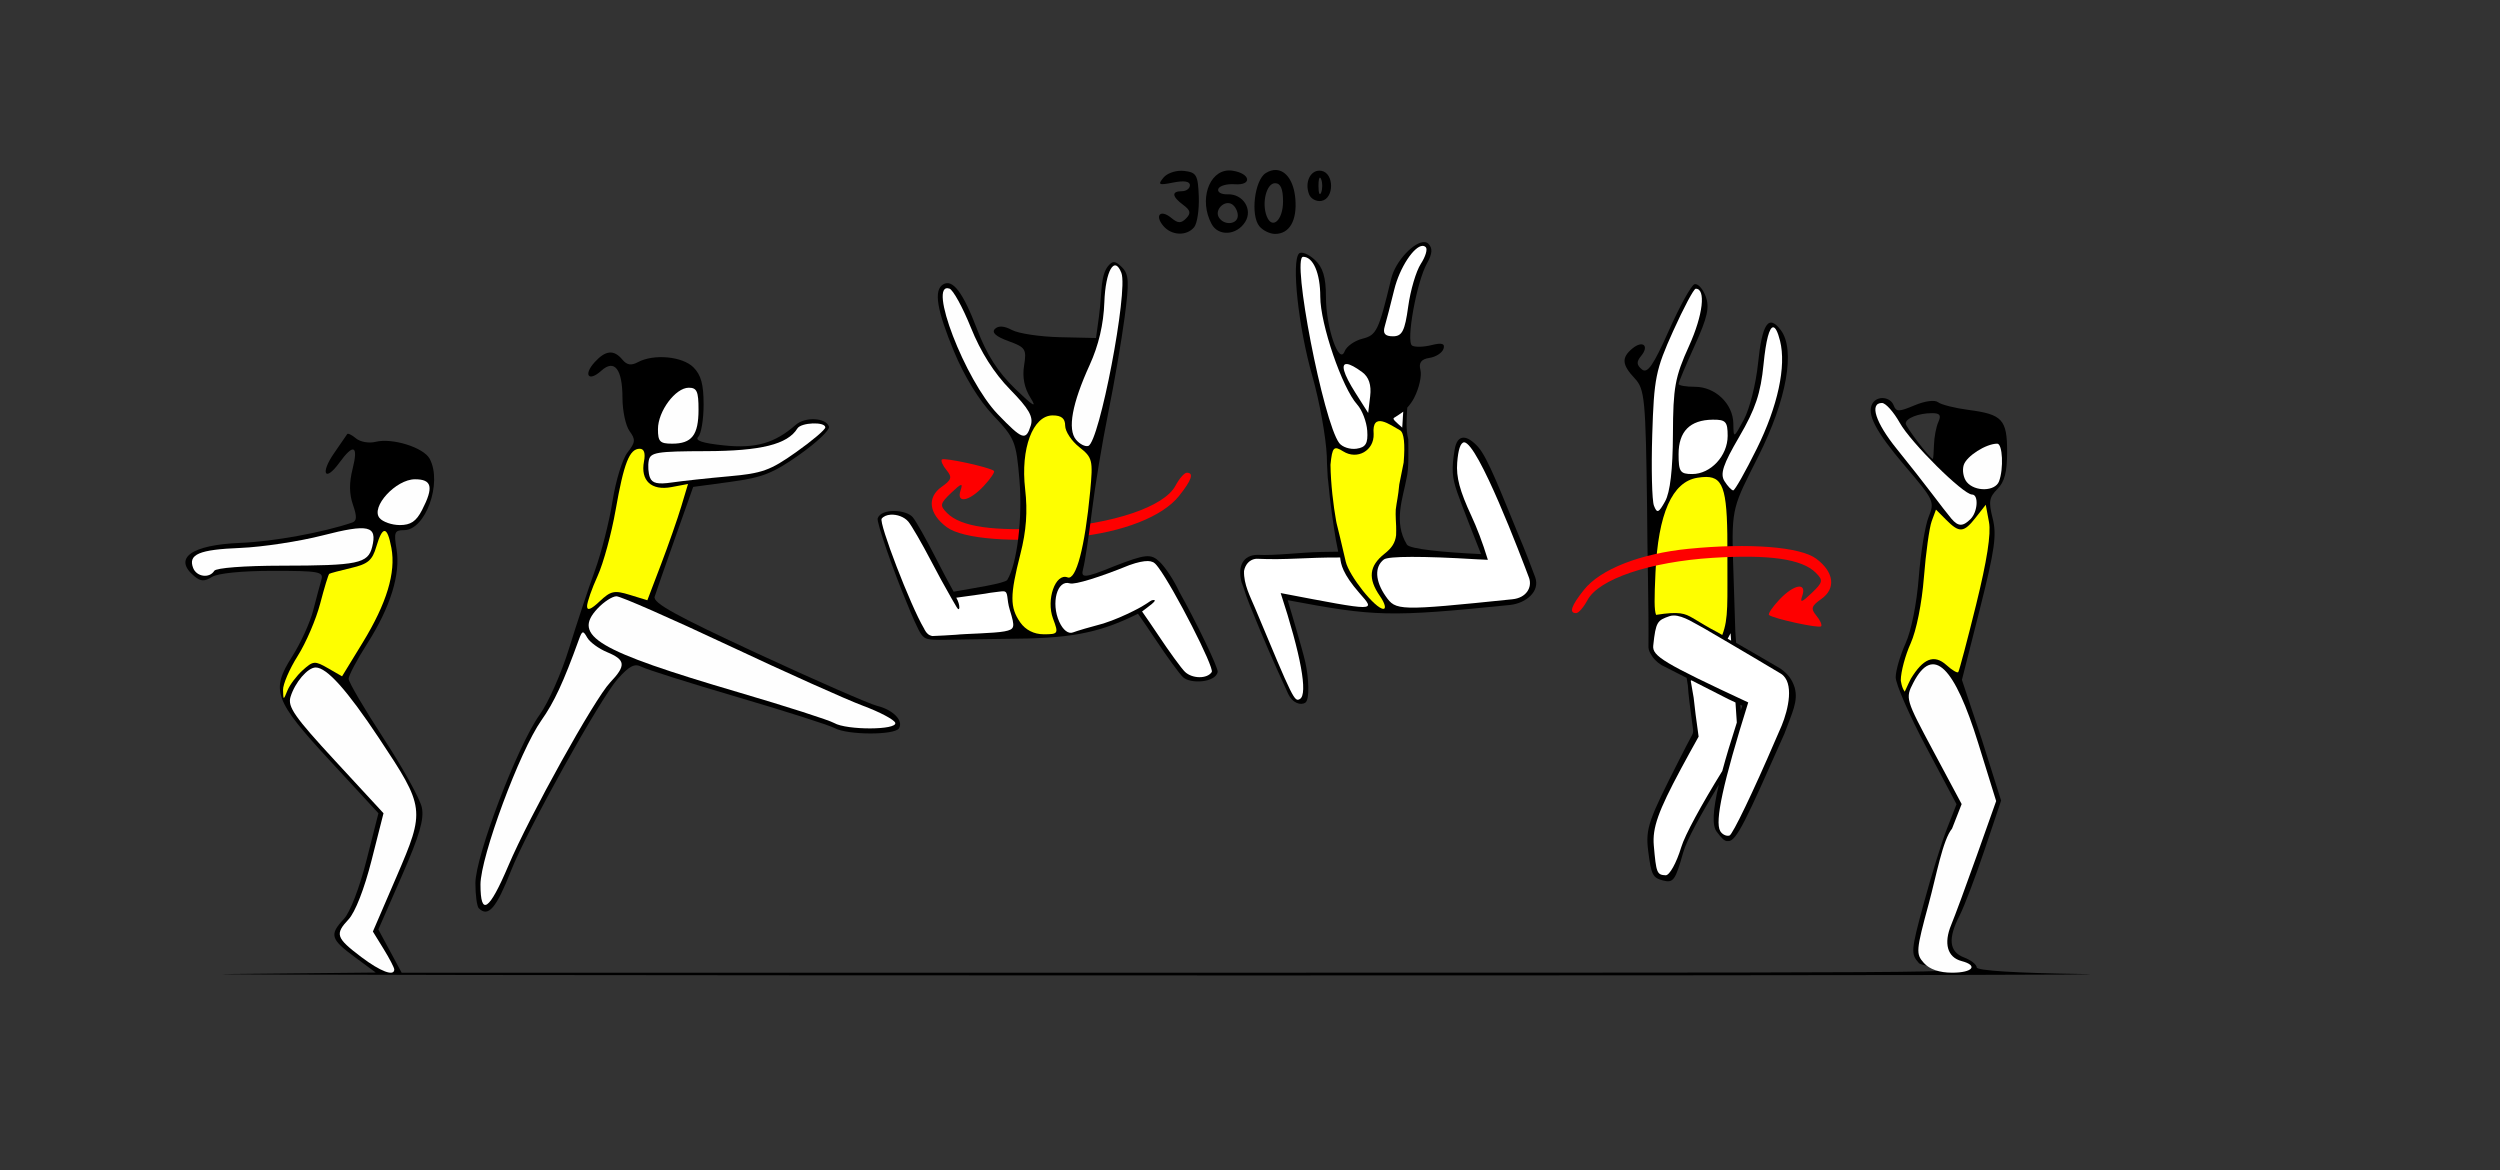 <?xml version="1.0" encoding="UTF-8" standalone="no"?>
<!-- Created with Inkscape (http://www.inkscape.org/) -->

<svg
   xmlns:dc="http://purl.org/dc/elements/1.1/"
   xmlns:cc="http://creativecommons.org/ns#"
   xmlns:rdf="http://www.w3.org/1999/02/22-rdf-syntax-ns#"
   xmlns:svg="http://www.w3.org/2000/svg"
   xmlns="http://www.w3.org/2000/svg"
   xmlns:sodipodi="http://sodipodi.sourceforge.net/DTD/sodipodi-0.dtd"
   xmlns:inkscape="http://www.inkscape.org/namespaces/inkscape"
   id="svg3514"
   version="1.1"
   inkscape:version="0.91 r13725"
   width="460.748"
   height="215.625"
   viewBox="0 0 460.748 215.625"
   sodipodi:docname="fx120103.svg">
  <rect x="0" y="0" width="460.748" height="215.625" fill="#333333" stroke="none"/>
  <defs
     id="defs3518" />
  <sodipodi:namedview
     pagecolor="#b3b3b3"
     bordercolor="#666666"
     borderopacity="1"
     objecttolerance="10"
     gridtolerance="10"
     guidetolerance="10"
     inkscape:pageopacity="0"
     inkscape:pageshadow="2"
     inkscape:window-width="1369"
     inkscape:window-height="765"
     id="namedview3516"
     showgrid="false"
     inkscape:zoom="1.7679678"
     inkscape:cx="239.51774"
     inkscape:cy="66.412032"
     inkscape:window-x="4"
     inkscape:window-y="18"
     inkscape:window-maximized="0"
     inkscape:current-layer="svg3514"
     showguides="false" />
  <g
     id="g4571">
    <path
       inkscape:connector-curvature="0"
       id="path4395"
       d="m 197.965,98.983 c 8.922,-0.88 16.285,-3.762 19.314,-7.56 2.362,-2.961 2.812,-4.299 1.447,-4.299 -0.448,0 -1.394,1.085 -2.101,2.411 -2.064,3.869 -11.51,7.053 -23.073,7.778 -10.436,0.654 -16.469,-0.217 -18.986,-2.742 -1.409,-1.413 -1.341,-1.749 0.765,-3.762 1.829,-1.748 2.187,-1.85 1.716,-0.488 -0.885,2.557 1.556,2.135 4.243,-0.734 1.265,-1.351 2.114,-2.612 1.887,-2.804 -0.801,-0.676 -9.182,-2.505 -9.593,-2.092 -0.229,0.23 0.158,1.112 0.86,1.961 1.077,1.302 0.937,1.781 -0.897,3.07 -2.749,1.932 -2.372,4.97 0.923,7.427 2.953,2.203 12.331,2.935 23.495,1.833 z"
       style="fill:#fe0000" />
    <path
       inkscape:connector-curvature="0"
       id="path4208"
       d="m 88.24,167.393 c -0.343,-0.344 -0.623,-2.427 -0.623,-4.629 0,-5.001 7.813,-25.474 11.851,-31.052 1.577,-2.179 4.009,-7.664 5.404,-12.188 1.395,-4.524 3.533,-10.967 4.75,-14.319 1.218,-3.352 2.688,-9.142 3.269,-12.867 0.58,-3.725 1.817,-7.745 2.749,-8.933 1.477,-1.883 1.526,-2.39 0.387,-3.953 -0.719,-0.986 -1.307,-3.737 -1.307,-6.114 0,-5.331 -1.478,-7.217 -3.918,-5.001 -2.313,2.099 -3.345,0.784 -1.227,-1.564 2.016,-2.235 3.565,-2.384 5.129,-0.494 0.833,1.007 1.615,1.135 2.857,0.469 2.926,-1.571 8.216,-1.076 10.244,0.957 1.399,1.403 1.869,3.125 1.869,6.844 0,2.733 -0.442,5.413 -0.983,5.955 -0.688,0.69 0.734,1.166 4.735,1.586 5.822,0.61 9.374,-0.408 13.228,-3.792 1.746,-1.533 5.582,-1.326 6.126,0.33 0.195,0.593 -2.246,2.914 -5.424,5.156 -4.898,3.457 -6.83,4.22 -12.691,5.015 l -6.913,0.938 -3.321,9.375 c -1.827,5.156 -3.527,10.042 -3.779,10.858 -0.355,1.149 3.921,3.51 19.003,10.494 10.703,4.956 20.6,9.287 21.992,9.625 2.938,0.713 4.904,2.729 4.036,4.139 -0.79,1.283 -9.432,1.263 -11.836,-0.028 -1.031,-0.554 -9.099,-3.128 -17.929,-5.722 -8.83,-2.593 -16.785,-5.106 -17.679,-5.583 -1.262,-0.674 -2.24,-0.181 -4.379,2.206 -3.225,3.6 -16.764,27.94 -19.698,35.415 -2.696,6.867 -4.194,8.607 -5.918,6.877 z"
       style="fill:#000000" />
    <path
       sodipodi:nodetypes="cssssssccssssccccsssssssssssssssssssssscccscccssssscccccssssccsccsscsss"
       id="path4224"
       d="m 347.167,73.374 c -0.785,-0.079 -1.604,0.223 -2.051,0.947 -1.169,1.897 0.512,5.146 5.988,11.578 5.351,6.285 5.477,6.558 4.336,9.375 -0.646,1.596 -1.461,6.595 -1.811,11.111 -0.374,4.837 -1.374,9.845 -2.434,12.188 -0.99,2.187 -1.809,4.992 -1.82,6.232 -0.011,1.241 2.507,7.016 5.596,12.834 l 5.615,10.58 -1.766,4.508 c -0.971,2.48 -2.892,8.667 -4.27,13.748 -2.373,8.756 -2.421,9.332 -0.902,11.016 1.573,1.743 40.558,1.777 -118.01,1.777 l -161.613,0 -2.146,-3.984 -2.148,-3.984 4.301,-9.812 c 3.283,-7.494 4.16,-10.485 3.717,-12.656 -0.319,-1.564 -3.487,-7.292 -7.039,-12.729 -3.552,-5.436 -6.457,-10.386 -6.457,-10.998 0,-0.612 1.538,-3.525 3.418,-6.473 4.282,-6.714 6.176,-12.809 5.412,-17.41 -0.52,-3.134 -0.371,-3.516 1.381,-3.516 3.965,0 7.098,-8.709 4.73,-13.146 -1.117,-2.093 -6.904,-3.906 -9.99,-3.129 -1.195,0.301 -2.807,0.018 -3.584,-0.629 -0.777,-0.647 -1.509,-1.009 -1.627,-0.807 -0.118,0.202 -1.196,1.772 -2.396,3.488 -2.627,3.758 -1.728,5.475 0.941,1.799 2.633,-3.626 3.543,-3.202 2.445,1.137 -0.647,2.558 -0.626,4.613 0.066,6.605 0.758,2.182 0.725,2.986 -0.131,3.277 -5.398,1.839 -14.542,3.507 -20.555,3.746 -9.124,0.364 -12.542,2.827 -8.541,6.158 1.159,0.965 1.863,0.99 3.26,0.115 1.07,-0.67 5.539,-1.115 11.201,-1.115 8.531,0 9.377,0.155 8.947,1.641 -0.261,0.902 -0.943,3.453 -1.514,5.668 -0.571,2.215 -2.302,6.012 -3.848,8.438 -4.022,6.312 -3.382,8.068 7.057,19.375 l 8.82,9.553 -2.207,8.695 c -1.275,5.028 -3.025,9.572 -4.148,10.771 -2.715,2.9 -2.481,3.738 1.959,7.014 l 3.902,2.879 -26.566,0.264 c -14.611,0.145 69.955,0.267 187.922,0.27 117.967,0.003 163.758,-0.119 153.092,-0.27 -12.182,-0.172 -19.393,-0.623 -19.393,-1.215 0,-0.518 -1.051,-1.342 -2.336,-1.832 -2.757,-1.051 -3.007,-3.479 -0.801,-7.758 0.844,-1.637 2.906,-7.066 4.584,-12.064 l 3.051,-9.088 -3.559,-11.273 -3.661,-10.973 3.344,-13.21 c 2.71,-10.788 3.092,-13.504 2.324,-16.537 -0.782,-3.09 -0.653,-3.897 0.871,-5.426 1.32,-1.324 1.791,-3.119 1.791,-6.836 0,-5.977 -0.873,-6.928 -7.105,-7.744 -2.518,-0.33 -5.044,-0.966 -5.615,-1.414 -0.613,-0.481 -2.396,-0.247 -4.35,0.572 -2.914,1.222 -3.375,1.223 -3.84,0.008 -0.306,-0.8 -1.055,-1.259 -1.84,-1.338 z m 8.906,2.77 c 1.459,0 1.724,0.376 1.158,1.641 -0.404,0.902 -0.764,2.801 -0.801,4.219 -0.037,1.418 -0.134,2.578 -0.217,2.578 -0.484,0 -4.99,-5.899 -4.99,-6.533 0,-0.967 2.385,-1.904 4.85,-1.904 z"
       style="fill:#000000"
       inkscape:connector-curvature="0" />
    <path
       id="path4332"
       d="m 66.589,176.386 c -4.664,-3.531 -4.9,-4.224 -2.363,-6.934 1.237,-1.321 2.914,-5.614 4.249,-10.877 l 2.206,-8.695 -8.898,-9.639 c -7.494,-8.118 -8.795,-9.978 -8.244,-11.79 0.815,-2.68 3.165,-5.433 4.638,-5.433 2.057,0 5.789,4.165 11.668,13.02 8.493,12.791 8.546,13.208 3.257,25.483 l -4.38,10.165 1.971,3.198 c 1.084,1.759 1.971,3.465 1.971,3.791 0,1.337 -2.557,0.373 -6.075,-2.29 z"
       style="fill:#fefefe" />
    <path
       sodipodi:nodetypes="ssscssscsssss"
       inkscape:connector-curvature="0"
       id="path4330"
       d="m 354.584,177.492 c -1.519,-1.684 -1.472,-2.26 0.901,-11.016 1.377,-5.081 2.564,-11.71 4.275,-13.762 l 1.771,-4.523 -5.202,-9.728 c -5.152,-9.634 -5.187,-9.756 -3.703,-12.635 3.663,-7.106 7.606,-2.909 11.959,11.14 l 3.305,10.67 -3.537,9.955 c -1.945,5.476 -4.082,11.264 -4.748,12.864 -1.427,3.427 -0.697,5.983 1.903,6.665 3.139,0.823 2.074,2.145 -1.729,2.145 -2.34,0 -4.152,-0.62 -5.196,-1.777 z"
       style="fill:#fefefe" />
    <path
       id="path4328"
       d="m 88.552,163.033 c 0,-5.109 7.234,-24.623 11.221,-30.268 2.355,-3.335 4.075,-7.038 6.919,-14.903 0.6,-1.658 0.776,-1.699 1.528,-0.357 0.467,0.835 2.121,2.046 3.675,2.692 3.42,1.421 3.522,2.454 0.552,5.583 -2.89,3.044 -14.856,24.586 -18.747,33.749 -3.547,8.353 -5.147,9.443 -5.147,3.505 z"
       style="fill:#fefefe" />
    <path
       id="path4326"
       d="m 153.728,133.25 c -0.905,-0.529 -8.806,-3.066 -17.556,-5.638 -26.193,-7.698 -30.771,-10.414 -26.05,-15.455 1.166,-1.245 2.738,-2.264 3.494,-2.264 0.756,0 10.04,4.075 20.631,9.056 10.592,4.981 21.763,9.99 24.826,11.132 3.062,1.141 5.726,2.55 5.919,3.131 0.45,1.355 -8.955,1.386 -11.264,0.037 z"
       style="fill:#fefefe" />
    <path
       id="path4312"
       d="m 35.594,104.674 c -0.961,-2.512 1.093,-3.384 8.699,-3.69 4.038,-0.163 10.872,-1.202 15.186,-2.31 8.473,-2.176 10.091,-1.797 9.108,2.132 -0.763,3.051 -2.612,3.434 -16.662,3.449 -6.885,0.007 -12.103,0.406 -12.438,0.95 -0.886,1.438 -3.262,1.113 -3.892,-0.532 z"
       style="fill:#fefefe" />
    <path
       id="path4310"
       d="m 69.947,95.467 c -1.674,-2.023 3.011,-7.136 6.538,-7.136 3.138,0 3.47,1.452 1.295,5.672 -1.073,2.082 -2.085,2.766 -4.091,2.766 -1.466,0 -3.15,-0.586 -3.742,-1.301 z"
       style="fill:#fefefe" />
    <path
       sodipodi:nodetypes="ssssssss"
       inkscape:connector-curvature="0"
       id="path4308"
       d="m 359.646,95.596 c -0.549,-0.645 -2.143,-2.693 -3.542,-4.553 -1.399,-1.859 -4.33,-5.589 -6.515,-8.287 -3.938,-4.865 -5.109,-8.488 -2.742,-8.488 0.676,0 2.155,1.651 3.286,3.669 2.047,3.653 11.68,13.206 13.317,13.206 1.242,0 1.056,3.177 -0.262,4.5 -1.427,1.432 -2.292,1.42 -3.542,-0.047 z"
       style="fill:#fefefe" />
    <path
       sodipodi:nodetypes="sssss"
       inkscape:connector-curvature="0"
       id="path4306"
       d="m 362.477,88.844 c -0.619,-0.749 -0.873,-2.161 -0.564,-3.139 0.521,-1.647 4.114,-3.937 6.178,-3.937 0.99,0 1.206,4.646 0.323,6.955 -0.711,1.858 -4.438,1.935 -5.938,0.122 z"
       style="fill:#fefefe" />
    <path
       id="path4304"
       d="m 119.783,87.999 c -0.302,-0.788 -0.399,-2.196 -0.216,-3.129 0.296,-1.51 1.453,-1.699 10.593,-1.724 10.08,-0.028 14.992,-1.251 16.799,-4.184 0.688,-1.117 5.144,-1.283 5.144,-0.191 0,0.414 -2.429,2.471 -5.397,4.571 -4.763,3.37 -6.218,3.892 -12.383,4.442 -3.842,0.343 -8.562,0.854 -10.488,1.136 -2.618,0.383 -3.641,0.15 -4.051,-0.921 z"
       style="fill:#fefefe" />
    <path
       id="path4292"
       d="m 121.262,79.082 c 0,-3.289 3.228,-7.626 5.675,-7.626 1.499,0 1.801,0.676 1.801,4.031 0,4.695 -1.227,6.281 -4.86,6.281 -2.257,0 -2.617,-0.369 -2.617,-2.686 z"
       style="fill:#fefefe" />
    <path
       id="path4248"
       d="m 52.162,127.186 c -0.033,-1.059 1.187,-3.897 2.709,-6.305 1.523,-2.409 3.386,-6.751 4.141,-9.65 0.755,-2.899 1.506,-5.363 1.671,-5.475 0.164,-0.113 1.981,-0.599 4.037,-1.081 3.103,-0.727 3.89,-1.394 4.633,-3.923 1.153,-3.928 2.017,-3.86 2.78,0.22 0.853,4.564 -0.86,10.215 -5.297,17.468 l -3.795,6.205 -2.593,-1.493 c -2.427,-1.397 -2.725,-1.374 -4.644,0.358 -1.128,1.018 -2.395,2.695 -2.816,3.726 -0.756,1.853 -0.766,1.852 -0.824,-0.051 z"
       style="fill:#fefe00"
       inkscape:connector-curvature="0" />
    <path
       sodipodi:nodetypes="cssscsscsscssccc"
       id="path4246"
       d="m 350.314,125.362 c 0.009,-1.547 0.827,-4.602 1.816,-6.788 1.054,-2.328 2.068,-7.379 2.447,-12.188 0.356,-4.516 1.002,-9.168 1.435,-10.338 l 0.787,-2.126 1.886,1.892 c 2.442,2.45 3.233,2.385 5.453,-0.447 l 1.834,-2.339 0.597,3.193 c 0.403,2.157 -0.367,7.101 -2.374,15.229 -1.634,6.62 -3.116,12.209 -3.292,12.421 -0.176,0.212 -1.149,-0.367 -2.161,-1.286 -2.325,-2.111 -4.34,-1.165 -6.574,2.51 0,0 -0.721,1.429 -1.121,2.378 -0.6,-0.75 -0.733,-2.113 -0.733,-2.113 z"
       style="fill:#fefe00"
       inkscape:connector-curvature="0" />
    <path
       id="path4242"
       d="m 108.198,111.697 c 0.011,-0.734 0.886,-3.234 1.944,-5.554 1.058,-2.32 2.549,-7.78 3.313,-12.132 1.524,-8.678 2.556,-11.305 4.439,-11.305 0.819,0 1.087,0.797 0.792,2.349 -0.67,3.513 1.364,5.412 5.052,4.718 l 3.063,-0.577 -1.24,4.134 c -0.682,2.274 -2.369,7.096 -3.748,10.716 l -2.507,6.582 -3.233,-0.995 c -2.86,-0.881 -3.501,-0.742 -5.564,1.202 -1.603,1.511 -2.325,1.78 -2.311,0.862 z"
       style="fill:#fefe00"
       inkscape:connector-curvature="0" />
    <path
       id="path4154"
       d="m 235.199,31.331 c -0.608,-0.03 -1.259,0.151 -1.925,0.57 -2.065,1.297 -2.84,7.786 -1.17,9.803 0.64,0.774 1.939,1.406 2.886,1.406 2.661,0 4.079,-2.455 3.741,-6.473 -0.272,-3.225 -1.707,-5.217 -3.531,-5.306 z m -8.819,0.086 c -3.603,0.155 -5.429,5.471 -3.093,9.85 1.248,2.34 4.637,2.137 6.204,-0.371 1.438,-2.301 -0.405,-5.192 -3.238,-5.083 -1.158,0.045 -1.934,-0.398 -1.726,-0.984 0.209,-0.586 1.573,-0.978 3.033,-0.871 3.302,0.241 2.907,-2.013 -0.439,-2.503 -0.255,-0.037 -0.502,-0.049 -0.742,-0.039 z m 16.833,0.035 c -1.735,-0.042 -2.792,2.165 -1.955,4.351 0.326,0.852 1.366,1.4 2.312,1.217 2.332,-0.451 2.332,-5.079 0,-5.53 -0.121,-0.023 -0.241,-0.036 -0.357,-0.039 z m -25.52,0.018 c -1.277,0.006 -2.643,0.516 -3.257,1.258 -1.107,1.338 -0.886,1.451 1.8,0.912 1.977,-0.397 3.062,-0.223 3.062,0.492 0,0.609 -0.662,1.107 -1.472,1.107 -1.954,0 -1.859,0.971 0.246,2.531 1.343,0.996 1.458,1.533 0.531,2.476 -0.934,0.951 -1.508,0.935 -2.72,-0.074 -1.973,-1.642 -3.138,-0.533 -1.509,1.437 1.505,1.819 4.312,1.949 5.706,0.264 0.562,-0.68 0.946,-3.225 0.855,-5.657 -0.15,-3.971 -0.424,-4.451 -2.701,-4.716 -0.176,-0.021 -0.359,-0.032 -0.541,-0.031 z m 25.6,1.273 c 0.059,0.022 0.125,0.114 0.193,0.283 0.272,0.676 0.272,1.783 0,2.46 -0.272,0.676 -0.494,0.123 -0.494,-1.23 0,-1.015 0.124,-1.579 0.301,-1.513 z m -8.303,1.021 c 1.021,0 1.472,1.029 1.472,3.361 0,3.488 -2.024,5.296 -3.019,2.695 -0.941,-2.46 -0.023,-6.057 1.547,-6.057 z m -8.467,3.683 c 0.183,0.028 0.362,0.092 0.535,0.199 0.586,0.364 1.068,1.299 1.068,2.078 0,1.656 -2.525,1.909 -3.486,0.348 -0.749,-1.216 0.606,-2.819 1.884,-2.626 z"
       style="fill:#000000"
       inkscape:connector-curvature="0" />
    <path
       id="path4364"
       d="m 205.341,48.305 c -0.346,-0.023 -0.608,0.192 -0.916,0.5 -0.854,0.854 -1.153,2.22 -1.334,3.558 -0.151,1.112 -0.249,3.735 -0.549,5.934 l -0.547,3.997 -6.651,-0.15 c -3.658,-0.082 -7.632,-0.676 -8.832,-1.32 -1.442,-0.774 -2.511,-0.842 -3.154,-0.197 -0.643,0.645 0.192,1.4 2.468,2.226 3.181,1.154 3.402,1.496 2.915,4.507 -0.352,2.173 0.047,4.166 1.195,5.983 1.249,1.977 0.481,1.524 -2.804,-1.65 -3.212,-3.104 -5.259,-6.297 -7.049,-10.996 -2.61,-6.851 -4.52,-9.363 -6.286,-8.268 -1.738,1.078 -1.149,4.679 2.019,12.343 1.882,4.552 4.643,9.049 7.239,11.787 3.986,4.204 4.229,4.803 4.829,11.884 0.597,7.047 -0.433,15.506 -2.244,18.432 -0.402,0.649 -6.555,1.571 -9.885,2.173 -0.895,-1.607 -2.144,-3.956 -3.324,-6.276 -1.729,-3.397 -3.62,-6.745 -4.202,-7.44 -1.201,-1.435 -5.796,-1.719 -6.475,0.197 -0.24,0.679 2.905,9.754 5.481,15.848 0.673,1.666 2.01,4.914 2.656,5.661 0.625,0.723 0.942,0.934 4.284,0.877 1.228,-0.045 5.72,-0.088 7.01,-0.117 1.336,-0.029 3.012,-0.056 4.396,-0.064 11.191,-0.051 16.656,-0.87 24.146,-4.624 0.975,1.389 2.14,3.092 3.259,4.778 2.108,3.176 4.372,6.284 5.03,6.907 1.358,1.288 5.953,1.042 6.407,-0.939 0.159,-0.694 -3.922,-9.185 -7.165,-14.942 0.001,-8e-4 0.005,-0.003 0.006,-0.004 -0.874,-1.891 -2.441,-4.316 -3.544,-5.37 -1.601,-1.53 -2.567,-1.442 -8.405,0.826 -5.58,2.283 -6.155,2.189 -5.696,0.48 0.328,-1.219 1.054,-5.979 1.615,-10.578 0.561,-4.599 1.919,-12.79 3.017,-18.2 1.098,-5.411 2.455,-13.315 3.017,-17.567 0.874,-6.613 0.802,-7.952 -0.504,-9.262 -0.644,-0.646 -1.074,-0.909 -1.42,-0.933 z"
       style="fill:#000000"
       inkscape:connector-curvature="0"
       sodipodi:nodetypes="csccccsssscssssssscccscsccccccsccscssssscc" />
    <path
       style="fill:#ffffff"
       d="m 164.144,94.858 c -0.683,0.045 -1.29,0.28 -1.648,0.724 -0.59,0.731 5.311,16.064 7.776,20.207 0.016,0.027 0.029,0.044 0.045,0.07 0.027,0.055 0.053,0.134 0.08,0.184 0.369,0.695 0.774,1.039 1.398,1.179 1.501,-0.062 2.98,-0.138 4.374,-0.236 1.768,-0.198 7.06,-0.257 8.965,-0.627 1.893,-0.378 1.976,-0.705 0.982,-3.915 -0.666,-2.15 -0.211,-3.36 -1.127,-3.468 -0.306,-0.036 -1.549,0.169 -2.496,0.275 -0.606,0.152 -4.073,0.581 -6.25,0.904 0.786,1.362 0.703,2.847 0.044,1.705 0,0 -0.403,-0.676 -0.939,-1.611 -1.339,-2.329 -2.61,-4.684 -3.679,-6.729 -1.764,-3.379 -3.689,-6.706 -4.278,-7.395 -0.76,-0.889 -2.108,-1.342 -3.247,-1.267 z m 47.403,8.545 c -0.745,-0.009 -1.85,0.195 -3.363,0.732 -5.446,2.22 -10.088,3.673 -11.015,3.378 -2.326,-0.741 -3.521,3.62 -1.943,7.094 0.689,1.517 1.668,2.275 2.515,1.949 0.763,-0.294 3.292,-1.035 5.618,-1.648 2.063,-0.665 3.927,-1.504 5.511,-2.294 2.545,-1.259 3,-1.848 3.459,-1.993 1.597,-0.324 -1.099,1.47 -1.846,2.073 0.901,1.291 1.892,2.727 2.888,4.228 2.108,3.176 4.37,6.286 5.028,6.909 1.358,1.288 4.1,1.301 4.925,0.025 0.51,-0.789 -6.963,-15.419 -9.848,-19.281 -0.441,-0.59 -0.764,-0.942 -1.129,-1.029 -0.203,-0.08 -0.45,-0.139 -0.799,-0.143 z"
       id="path4336"
       inkscape:connector-curvature="0"
       sodipodi:nodetypes="csccccccsccccccssccssccccccccscccc" />
    <path
       inkscape:connector-curvature="0"
       style="fill:#fefefe"
       d="m 198.307,81.03 c -1.591,-1.923 -0.724,-6.661 2.521,-13.772 1.649,-3.614 2.556,-7.482 2.702,-11.529 0.212,-5.866 1.877,-8.731 3.146,-5.415 1.272,3.324 -4.062,31.187 -6.1,31.868 -0.567,0.189 -1.588,-0.33 -2.269,-1.153 z"
       id="path4340" />
    <path
       inkscape:connector-curvature="0"
       style="fill:#fefefe"
       d="m 183.866,76.314 c -6.007,-6.239 -13.021,-24.489 -8.887,-23.125 0.674,0.223 2.458,3.469 3.965,7.215 1.796,4.467 4.278,8.38 7.211,11.374 3.472,3.543 4.325,5.028 3.815,6.641 -0.909,2.875 -1.51,2.668 -6.104,-2.104 z"
       id="path4342" />
    <path
       inkscape:connector-curvature="0"
       style="fill:#fefe00"
       d="m 188.029,114.709 c -1.922,-2.752 -1.917,-4.982 0.028,-12.598 1.091,-4.273 1.352,-7.846 0.874,-11.978 -0.863,-7.462 1.422,-13.573 5.076,-13.573 1.62,0 2.303,0.562 2.303,1.896 0,1.043 1.167,2.817 2.593,3.942 2.446,1.93 2.56,2.394 2.013,8.188 -0.97,10.261 -2.592,16.43 -4.162,15.826 -2.238,-0.862 -3.992,4.114 -2.68,7.602 1.042,2.768 0.974,2.882 -1.717,2.882 -1.783,0 -3.356,-0.795 -4.328,-2.187 z"
       id="path4344" />
    <path
       sodipodi:nodetypes="sssssscscccccccccssssccscssccccccssssscscsccsc"
       inkscape:connector-curvature="0"
       id="path4381"
       d="m 262.569,44.619 c -1.872,-0.16 -5.381,3.446 -6.172,6.736 -2.312,9.621 -2.691,10.411 -5.302,11.068 -1.453,0.366 -2.926,1.407 -3.272,2.313 -1.028,2.686 -3.453,-4.366 -3.453,-10.039 0,-3.626 -0.56,-5.458 -2.093,-6.85 -1.151,-1.045 -2.441,-1.55 -2.867,-1.123 -1.43,1.434 -0.114,13.603 2.435,22.535 1.347,4.72 2.524,11.257 2.686,14.822 0.007,0.885 0.046,1.824 0.109,2.803 0.042,0.94 0.089,1.611 0.14,1.777 0.36,4.114 1.013,8.4 1.415,10.813 l 0.436,2.202 -2.993,0.046 c -4.154,0.086 -8.54,0.702 -11.885,0.536 -2.636,0.03 -3.699,2.055 -2.947,5.014 0.044,0.163 0.232,0.648 0.39,1.066 0.598,2.001 1.482,4.049 3.028,7.789 1.973,4.774 4.458,10.18 5.208,11.798 0.75,1.618 2.262,2.135 3.13,1.583 0.868,-0.552 0.631,-4.735 0,-7.497 -0.593,-2.595 -2.958,-10.429 -3.237,-11.397 16.114,3.034 18.692,3.138 40.997,0.879 2.921,-0.33 5.546,-2.487 4.619,-5.097 -0.42,-1.182 -2.161,-5.703 -2.912,-7.395 -3.371,-8.174 -5.82,-14.626 -7.602,-16.612 -1.953,-2.176 -3.849,-2.623 -4.351,0.558 -0.551,3.488 -0.503,4.911 0.501,7.813 0.81,2.341 3.28,8.592 4.377,11.36 -7.106,-0.328 -13.171,-0.959 -13.653,-1.742 -2.569,-4.137 -0.7,-8.727 -0.068,-12.258 0.446,-1.836 0.318,-4.846 0.318,-7.116 -0.485,-1.872 -0.312,-3.965 -0.19,-5.882 0.551,-0.597 0.965,-1.22 1.277,-1.827 0.904,-1.754 1.421,-4.049 1.147,-5.101 -0.349,-1.34 0.144,-2.008 1.652,-2.232 1.184,-0.176 2.354,-0.93 2.599,-1.674 0.32,-0.976 -0.296,-1.168 -2.206,-0.687 -1.458,0.367 -3.071,0.407 -3.584,0.089 -1.16,-0.719 0.845,-11.773 2.751,-15.166 0.992,-1.765 1.065,-2.786 0.259,-3.595 -0.188,-0.188 -0.421,-0.289 -0.689,-0.312 z m -3.928,31.194 -0.194,3.065 c -0.942,-0.963 -2.058,-1.631 -1.472,-1.94 0.651,-0.344 1.194,-0.725 1.666,-1.125 z"
       style="fill:#000000" />
    <path
       sodipodi:nodetypes="ccccccsssscccscc"
       style="fill:#ffff00"
       d="m 258.04,79.314 c 0.726,0.45 0.935,2.527 0.654,5.925 -1.3e-4,0.001 1.5e-4,0.002 -0.81,4.051 -0.191,2.202 -0.464,3.086 -0.646,4.62 -0.07,0.809 0.069,3.059 0.069,3.059 0.018,0.492 0.012,1.095 -0.006,1.668 -0.17,1.421 -0.793,2.358 -2.126,3.41 -2.862,2.259 -3.111,4.579 -0.837,7.835 0.893,1.279 1.17,2.326 0.615,2.326 -1.487,0 -6.328,-6.081 -6.937,-8.713 -0.837,-3.621 -1.326,-5.662 -1.681,-7.057 -0.027,-0.143 -0.059,-0.283 -0.085,-0.425 -0.509,-2.801 -0.997,-6.873 -1.04,-10.368 0.325,-3.279 0.61,-3.545 2.35,-2.455 2.596,1.626 5.708,-0.155 5.603,-3.209 -0.379,-4.263 3.063,-1.677 4.877,-0.667 z"
       id="path4383"
       inkscape:connector-curvature="0" />
    <path
       inkscape:connector-curvature="0"
       id="path4385"
       d="m 262.181,45.314 c -1.556,0.013 -4.22,3.956 -5.232,8.099 -0.659,2.698 -1.444,5.729 -1.744,6.736 -0.39,1.31 0.042,1.831 1.515,1.831 1.691,0 2.192,-0.975 2.808,-5.467 0.412,-3.008 1.459,-6.554 2.326,-7.881 0.867,-1.327 1.279,-2.709 0.918,-3.072 -0.169,-0.169 -0.369,-0.248 -0.591,-0.246 z m -22.018,2.016 c -2.179,0 3.719,30.432 6.651,34.32 0.564,0.747 2.005,1.219 3.202,1.046 1.692,-0.243 2.13,-0.984 1.964,-3.318 -0.118,-1.652 -0.946,-3.814 -1.84,-4.805 -2.788,-3.09 -6.815,-14.853 -6.815,-19.908 0,-4.311 -1.304,-7.336 -3.163,-7.336 z m 8.131,19.766 c -1.238,-0.143 -0.756,1.734 1.537,5.348 l 2.324,3.662 0.368,-3.087 c 0.248,-2.069 -0.24,-3.536 -1.482,-4.447 -1.265,-0.928 -2.184,-1.411 -2.747,-1.476 z m 10.314,8.794 c -0.005,-0.006 -0.195,0.127 -0.421,0.296 -0.225,0.17 -0.616,0.428 -0.87,0.576 -0.254,0.147 -0.47,0.299 -0.477,0.336 -0.043,0.193 0.082,0.343 0.911,1.099 0.362,0.329 0.663,0.593 0.669,0.586 0.016,-0.016 0.202,-2.878 0.187,-2.893 z m 11.22,5.624 c -0.684,0.095 -1.085,1.38 -1.267,3.76 -0.203,2.672 0.462,5.171 2.623,9.827 0.98,2.113 2.007,4.731 3.03,8.075 -0.698,-0.026 -1.422,-0.059 -2.202,-0.107 -4.879,-0.297 -8.912,-0.442 -11.829,-0.436 -2.916,0.005 -4.716,0.163 -5.123,0.471 -1.765,1.337 -1.64,3.968 0.32,6.775 1.874,2.683 2.262,2.736 23.35,0.565 2.607,-0.257 3.661,-2.206 3.089,-3.907 -1.442,-3.835 -9.423,-24.948 -11.992,-25.024 z m -22.835,21.231 c -6.372,-0.034 -9.76,0.489 -15.356,0.235 -0.391,0.005 -0.722,0.114 -1.022,0.268 -0.297,0.152 -1.093,0.683 -1.339,1.973 -0.091,2.477 1.177,4.794 2.003,6.78 7.106,17.04 7.287,17.404 8.293,16.823 1.519,-0.877 0.155,-8.225 -3.542,-19.522 17.971,3.437 17.488,3.406 14.536,0.026 -3.14,-3.596 -3.444,-5.346 -3.573,-6.584 z"
       style="fill:#ffffff" />
    <path
       id="path4536"
       d="m 312.525,52.369 c -0.083,-0.011 -0.164,-0.007 -0.238,0.018 -0.595,0.198 -2.724,4.054 -4.732,8.568 -2.851,6.408 -3.937,7.971 -4.955,7.127 -0.994,-0.825 -1.029,-1.414 -0.145,-2.48 1.567,-1.888 0.304,-2.96 -1.613,-1.369 -2.037,1.691 -1.932,2.981 0.451,5.518 1.827,1.945 2.006,3.808 2.262,23.684 0.034,8.394 0.327,18.188 0.258,25.871 0.024,0.44 0.193,0.898 0.51,1.369 0.339,0.636 0.944,1.296 1.885,1.898 l 4.639,2.361 0.229,1.416 c 0.048,1.176 0.412,4.233 0.951,8.084 0.058,0.416 0.007,0.689 -0.197,1.076 -1.093,2.072 -1.1,2.056 -2.271,4.369 -5.669,11.192 -6.336,12.711 -5.791,17 0.554,4.36 0.83,4.901 2.73,5.395 1.901,0.494 2.273,-0.024 3.715,-5.158 0.663,-2.361 3.25,-6.976 6.578,-12.535 -1.142,4.839 -1.258,7.6 -0.396,8.715 0.821,1.062 1.392,1.798 2.055,1.713 1.552,0.208 3.43,-4.03 10.41,-19.766 1.45,-3.949 2.586,-5.979 1.904,-8.514 -0.502,-1.605 -1.298,-2.551 -2.609,-3.496 -2.557,-1.505 -5.489,-3.209 -8.188,-4.754 l -0.15,-2.207 -0.404,-12.693 c -0.322,-10.149 0.032,-10.284 4.66,-19.498 5.227,-10.407 6.86,-19.621 4.123,-23.248 -2.247,-2.977 -3.434,-1.232 -4.191,6.162 -0.383,3.743 -1.554,8.388 -2.602,10.322 -1.904,3.514 -1.905,3.513 -1.947,0.752 -0.056,-3.653 -3.323,-6.783 -7.078,-6.783 -1.658,0 -3.014,-0.235 -3.014,-0.523 0,-0.289 1.338,-3.474 2.973,-7.08 2.375,-5.238 2.778,-7.069 2.004,-9.105 -0.466,-1.226 -1.23,-2.132 -1.812,-2.207 z m 8.221,77.525 c 0.119,0.056 0.238,0.112 0.359,0.17 -0.105,0.315 -0.185,0.575 -0.287,0.883 l -0.072,-1.053 z"
       style="fill:#000000"
       inkscape:connector-curvature="0" />
    <path
       id="path4449"
       d="m 312.51,53.215 c -0.35,0.011 -2.215,3.516 -4.145,7.789 -3.223,7.138 -3.537,8.693 -3.857,19.127 -0.192,6.247 -0.05,12.127 0.314,13.066 0.57,1.467 0.86,1.353 2.062,-0.807 0.92,-1.652 1.412,-5.874 1.436,-12.332 0.031,-8.659 0.381,-10.587 2.967,-16.289 2.586,-5.704 3.155,-10.613 1.223,-10.555 z m 14.277,7.105 c -0.692,0.018 -1.326,2.348 -1.764,6.789 -0.53,5.381 -1.504,8.29 -4.475,13.373 -2.993,5.122 -3.571,6.856 -2.725,8.197 0.59,0.936 1.315,1.701 1.611,1.701 0.296,0 2.25,-3.459 4.342,-7.686 3.87,-7.821 5.461,-15.191 4.287,-19.867 -0.426,-1.696 -0.862,-2.518 -1.277,-2.508 z m -11.145,17.027 c -4.191,0.049 -6.281,2.167 -6.281,6.361 0,3.232 0.292,3.658 2.512,3.658 3.411,0 6.533,-3.361 6.533,-7.035 0,-2.627 -0.356,-3.012 -2.764,-2.984 z m -7.219,36.09 c -0.261,0.004 -0.511,0.044 -0.746,0.125 -2.204,0.775 -2.522,0.981 -2.986,5.424 -0.2,1.912 1.851,3.187 17.508,10.471 -4.64,14.83 -6.193,21.941 -5.164,23.705 0.368,0.631 1.137,1.003 1.711,0.828 0.574,-0.175 4.396,-8.131 8.494,-17.68 0.383,-0.891 0.736,-1.688 1.111,-2.553 1.257,-3.044 2.372,-7.986 -0.111,-9.584 -7.243,-4.337 -12.485,-7.364 -14.072,-8.305 -1.568,-0.807 -3.92,-2.462 -5.744,-2.432 z m 10.523,3.262 c 0,0 -0.227,0.442 -0.537,1.018 0.209,0.118 0.421,0.238 0.637,0.361 -0.031,-0.438 -0.069,-0.954 -0.1,-1.379 z m -7.227,8.68 c -0.009,0.007 -0.117,0.09 -0.117,0.09 l 0.539,3.121 c 0.146,1.527 0.49,4.167 0.914,7.168 -1.099,1.971 -2.215,3.991 -3.242,5.904 -4.215,7.855 -5.299,10.917 -5.018,14.162 0.44,5.076 0.572,5.41 2.184,5.49 0.708,0.035 2.001,-2.293 2.871,-5.174 0.687,-2.273 3.736,-7.846 7.566,-14.045 0.669,-2.497 1.56,-5.465 2.678,-8.926 -0.08,-1.239 -0.163,-2.464 -0.248,-3.701 -0.436,-0.205 -0.859,-0.402 -1.338,-0.633 l -6.789,-3.457 z"
       style="fill:#ffffff"
       inkscape:connector-curvature="0" />
    <path
       id="path4465"
       d="m 314.463,87.9 c -0.484,-0.004 -1.025,0.051 -1.631,0.148 -4.65,0.745 -7.239,6.611 -7.73,17.516 -0.214,4.745 -0.244,6.884 0.113,7.754 4.327,-0.684 5.305,-0.252 6.729,0.57 1.53,0.884 2.794,1.72 4.471,2.572 0.273,0.15 0.695,0.397 0.994,0.564 1.194,-3.006 0.918,-6.143 0.951,-14.643 0.045,-11.556 -0.51,-14.458 -3.896,-14.482 z"
       style="fill:#fefe00"
       inkscape:connector-curvature="0" />
    <path
       style="fill:#fe0000"
       d="m 311.242,101.138 c -8.922,0.88 -16.285,3.762 -19.314,7.56 -2.362,2.961 -2.812,4.299 -1.447,4.299 0.448,0 1.394,-1.085 2.101,-2.411 2.064,-3.869 11.51,-7.053 23.073,-7.778 10.436,-0.654 16.469,0.217 18.986,2.742 1.409,1.413 1.341,1.749 -0.765,3.762 -1.829,1.748 -2.187,1.85 -1.716,0.488 0.885,-2.557 -1.556,-2.135 -4.243,0.734 -1.265,1.351 -2.114,2.612 -1.887,2.804 0.801,0.676 9.182,2.505 9.593,2.092 0.229,-0.23 -0.158,-1.112 -0.86,-1.961 -1.077,-1.302 -0.937,-1.781 0.897,-3.07 2.749,-1.932 2.372,-4.97 -0.923,-7.427 -2.953,-2.203 -12.331,-2.935 -23.495,-1.833 z"
       id="path4558"
       inkscape:connector-curvature="0" />
  </g>
</svg>
